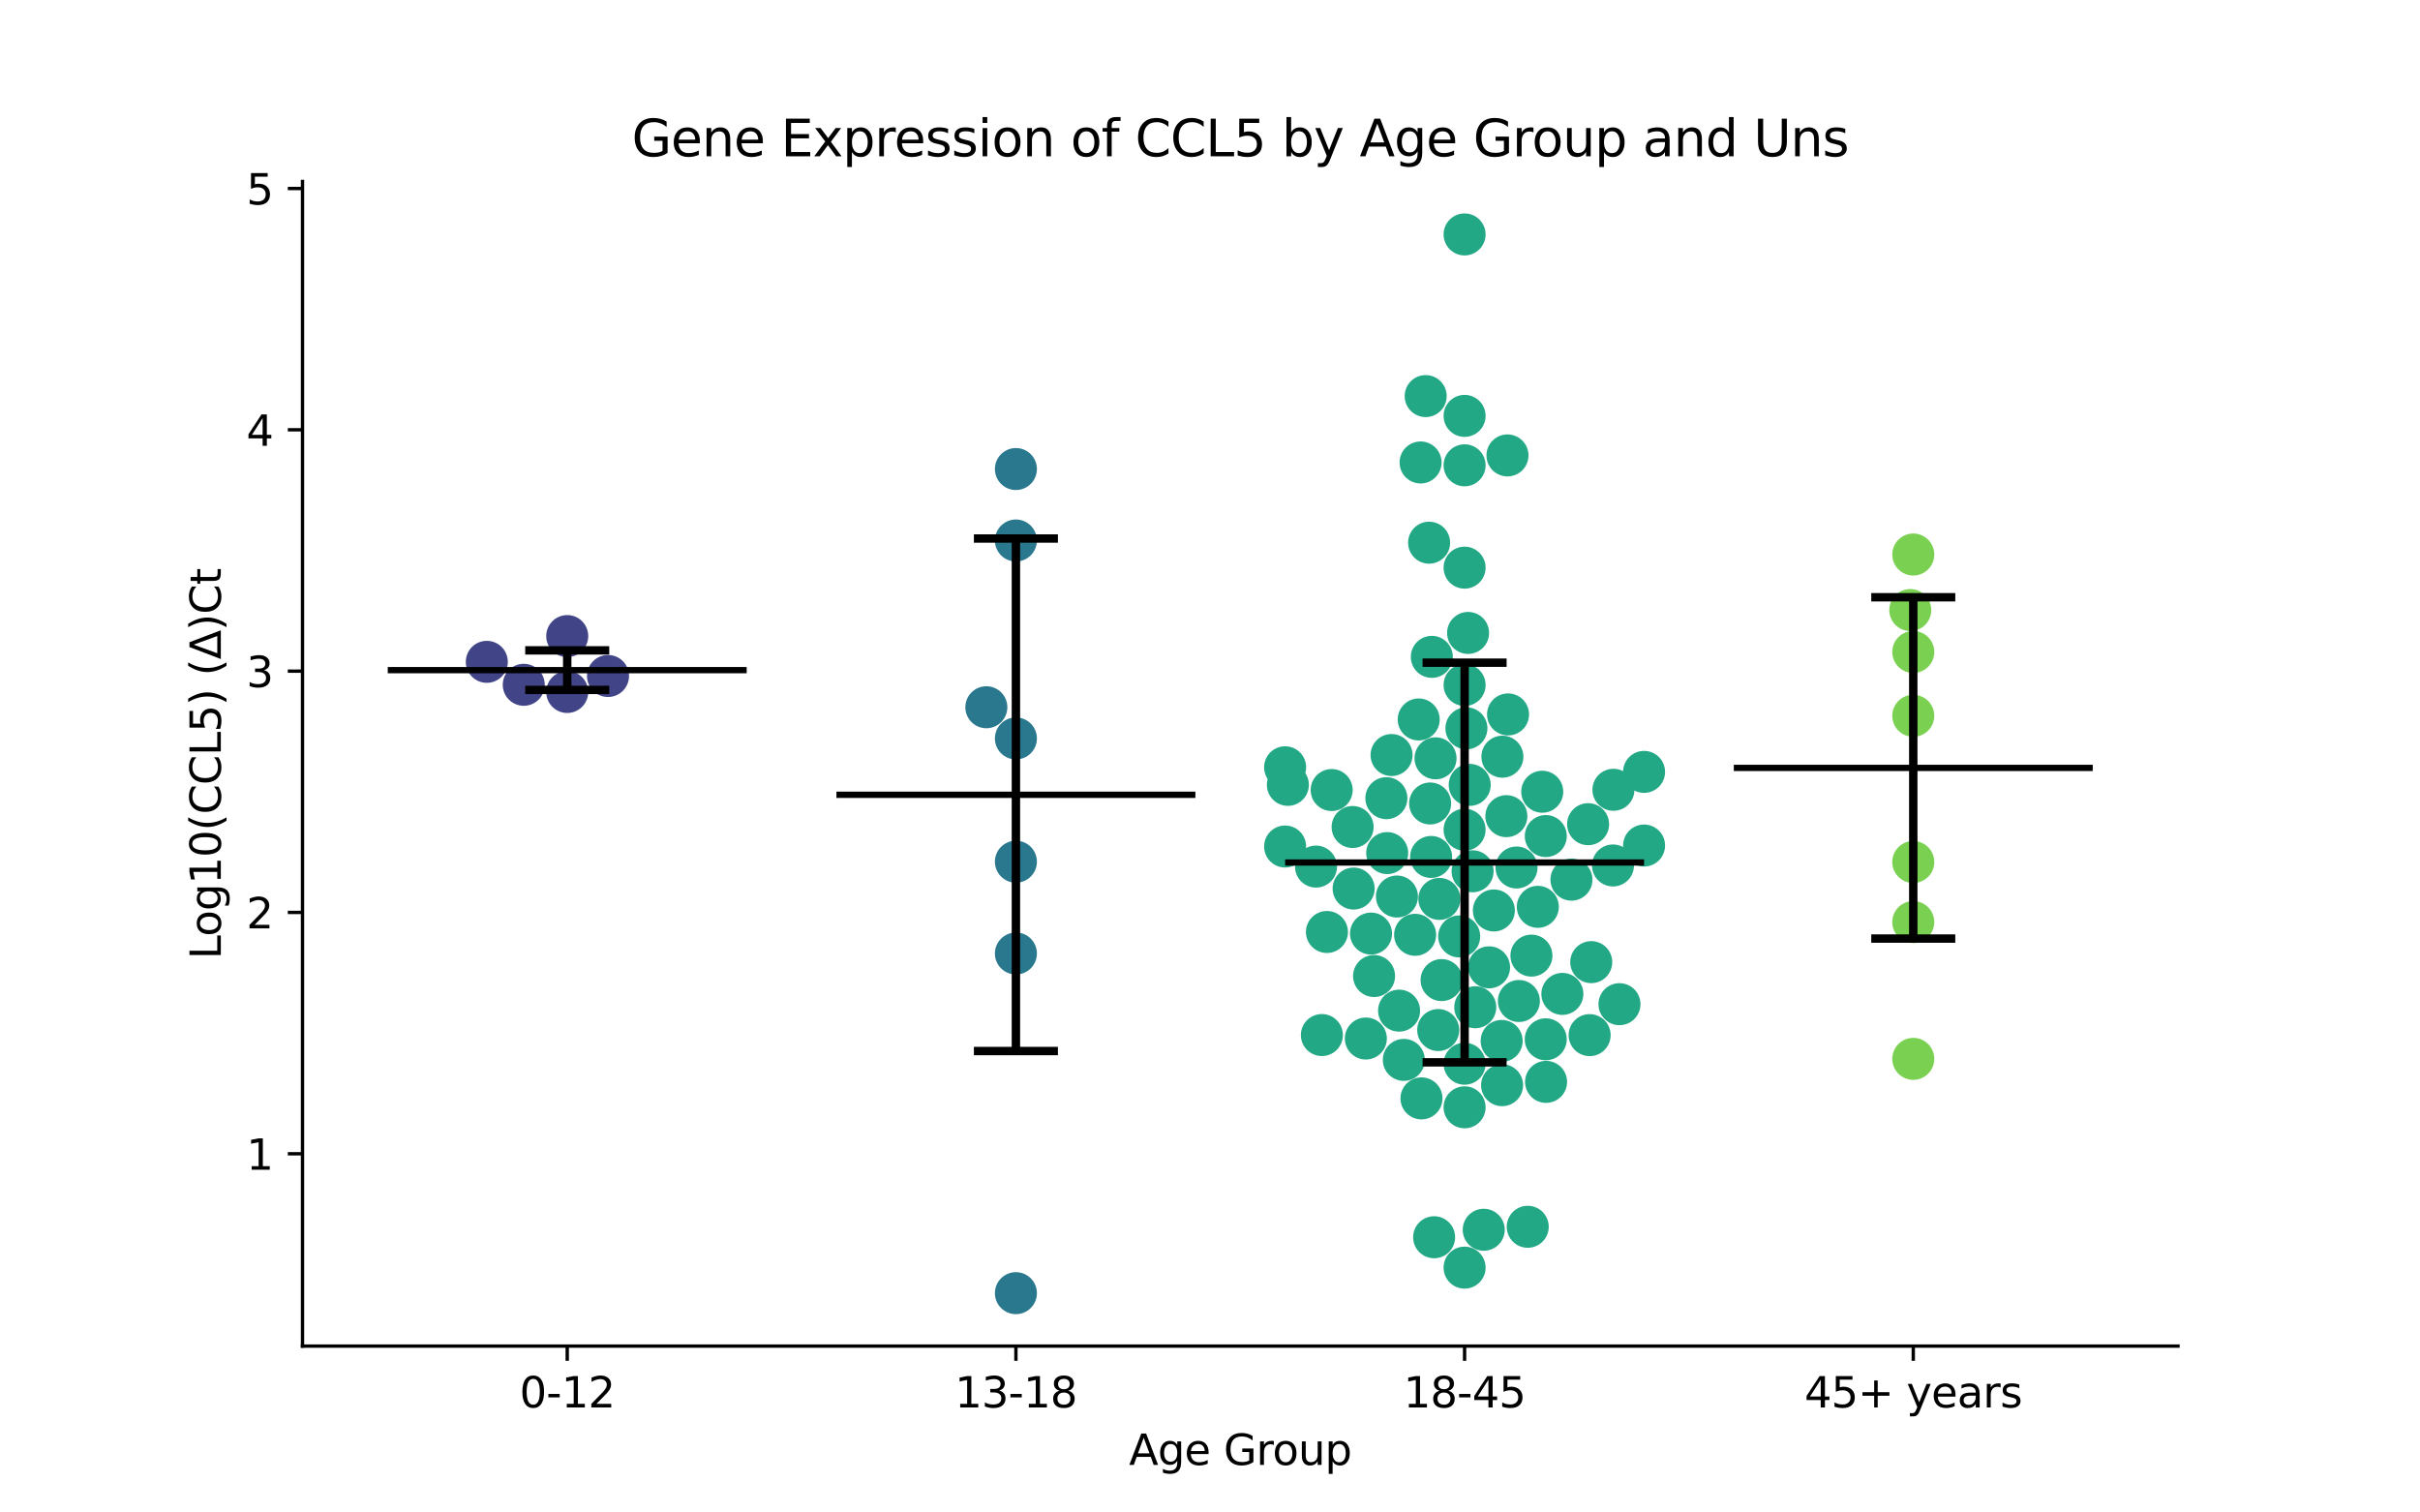 <?xml version="1.0" encoding="utf-8" standalone="no"?>
<!DOCTYPE svg PUBLIC "-//W3C//DTD SVG 1.1//EN"
  "http://www.w3.org/Graphics/SVG/1.1/DTD/svg11.dtd">
<svg xmlns:xlink="http://www.w3.org/1999/xlink" width="576pt" height="360pt" viewBox="0 0 576 360" xmlns="http://www.w3.org/2000/svg" version="1.1">
 <defs>
  <style type="text/css">*{stroke-linejoin: round; stroke-linecap: butt}</style>
 </defs>
 <g id="figure_1">
  <g id="patch_1">
   <path d="M 0 360 
L 576 360 
L 576 0 
L 0 0 
z
" style="fill: #ffffff"/>
  </g>
  <g id="axes_1">
   <g id="patch_2">
    <path d="M 72 320.4 
L 518.4 320.4 
L 518.4 43.2 
L 72 43.2 
z
" style="fill: #ffffff"/>
   </g>
   <g id="PathCollection_1">
    <defs>
     <path id="C0_0_e19a320f38" d="M 0 5 
C 1.326 5 2.598 4.473 3.536 3.536 
C 4.473 2.598 5 1.326 5 -0 
C 5 -1.326 4.473 -2.598 3.536 -3.536 
C 2.598 -4.473 1.326 -5 0 -5 
C -1.326 -5 -2.598 -4.473 -3.536 -3.536 
C -4.473 -2.598 -5 -1.326 -5 0 
C -5 1.326 -4.473 2.598 -3.536 3.536 
C -2.598 4.473 -1.326 5 0 5 
z
"/>
    </defs>
    <g clip-path="url(#pfb473e6705)">
     <use xlink:href="#C0_0_e19a320f38" x="135.009" y="164.704" style="fill: #414487"/>
    </g>
    <g clip-path="url(#pfb473e6705)">
     <use xlink:href="#C0_0_e19a320f38" x="115.869" y="157.53" style="fill: #414487"/>
    </g>
    <g clip-path="url(#pfb473e6705)">
     <use xlink:href="#C0_0_e19a320f38" x="124.663" y="162.994" style="fill: #414487"/>
    </g>
    <g clip-path="url(#pfb473e6705)">
     <use xlink:href="#C0_0_e19a320f38" x="144.719" y="160.899" style="fill: #414487"/>
    </g>
    <g clip-path="url(#pfb473e6705)">
     <use xlink:href="#C0_0_e19a320f38" x="135.009" y="151.399" style="fill: #414487"/>
    </g>
   </g>
   <g id="PathCollection_2">
    <defs>
     <path id="C1_0_5d197dabb3" d="M 0 5 
C 1.326 5 2.598 4.473 3.536 3.536 
C 4.473 2.598 5 1.326 5 -0 
C 5 -1.326 4.473 -2.598 3.536 -3.536 
C 2.598 -4.473 1.326 -5 0 -5 
C -1.326 -5 -2.598 -4.473 -3.536 -3.536 
C -4.473 -2.598 -5 -1.326 -5 0 
C -5 1.326 -4.473 2.598 -3.536 3.536 
C -2.598 4.473 -1.326 5 0 5 
z
"/>
    </defs>
    <g clip-path="url(#pfb473e6705)">
     <use xlink:href="#C1_0_5d197dabb3" x="241.803" y="307.8" style="fill: #2a788e"/>
    </g>
    <g clip-path="url(#pfb473e6705)">
     <use xlink:href="#C1_0_5d197dabb3" x="241.803" y="226.952" style="fill: #2a788e"/>
    </g>
    <g clip-path="url(#pfb473e6705)">
     <use xlink:href="#C1_0_5d197dabb3" x="241.803" y="205.101" style="fill: #2a788e"/>
    </g>
    <g clip-path="url(#pfb473e6705)">
     <use xlink:href="#C1_0_5d197dabb3" x="241.803" y="128.65" style="fill: #2a788e"/>
    </g>
    <g clip-path="url(#pfb473e6705)">
     <use xlink:href="#C1_0_5d197dabb3" x="241.803" y="111.639" style="fill: #2a788e"/>
    </g>
    <g clip-path="url(#pfb473e6705)">
     <use xlink:href="#C1_0_5d197dabb3" x="234.768" y="168.337" style="fill: #2a788e"/>
    </g>
    <g clip-path="url(#pfb473e6705)">
     <use xlink:href="#C1_0_5d197dabb3" x="241.803" y="175.761" style="fill: #2a788e"/>
    </g>
   </g>
   <g id="PathCollection_3">
    <defs>
     <path id="C2_0_ce72d180c5" d="M 0 5 
C 1.326 5 2.598 4.473 3.536 3.536 
C 4.473 2.598 5 1.326 5 -0 
C 5 -1.326 4.473 -2.598 3.536 -3.536 
C 2.598 -4.473 1.326 -5 0 -5 
C -1.326 -5 -2.598 -4.473 -3.536 -3.536 
C -4.473 -2.598 -5 -1.326 -5 0 
C -5 1.326 -4.473 2.598 -3.536 3.536 
C -2.598 4.473 -1.326 5 0 5 
z
"/>
    </defs>
    <g clip-path="url(#pfb473e6705)">
     <use xlink:href="#C2_0_ce72d180c5" x="327.051" y="232.314" style="fill: #22a884"/>
    </g>
    <g clip-path="url(#pfb473e6705)">
     <use xlink:href="#C2_0_ce72d180c5" x="357.42" y="247.763" style="fill: #22a884"/>
    </g>
    <g clip-path="url(#pfb473e6705)">
     <use xlink:href="#C2_0_ce72d180c5" x="358.941" y="170.047" style="fill: #22a884"/>
    </g>
    <g clip-path="url(#pfb473e6705)">
     <use xlink:href="#C2_0_ce72d180c5" x="383.914" y="205.997" style="fill: #22a884"/>
    </g>
    <g clip-path="url(#pfb473e6705)">
     <use xlink:href="#C2_0_ce72d180c5" x="349.429" y="150.649" style="fill: #22a884"/>
    </g>
    <g clip-path="url(#pfb473e6705)">
     <use xlink:href="#C2_0_ce72d180c5" x="355.565" y="216.706" style="fill: #22a884"/>
    </g>
    <g clip-path="url(#pfb473e6705)">
     <use xlink:href="#C2_0_ce72d180c5" x="385.46" y="239.013" style="fill: #22a884"/>
    </g>
    <g clip-path="url(#pfb473e6705)">
     <use xlink:href="#C2_0_ce72d180c5" x="340.396" y="191.243" style="fill: #22a884"/>
    </g>
    <g clip-path="url(#pfb473e6705)">
     <use xlink:href="#C2_0_ce72d180c5" x="358.802" y="108.4" style="fill: #22a884"/>
    </g>
    <g clip-path="url(#pfb473e6705)">
     <use xlink:href="#C2_0_ce72d180c5" x="377.996" y="196.172" style="fill: #22a884"/>
    </g>
    <g clip-path="url(#pfb473e6705)">
     <use xlink:href="#C2_0_ce72d180c5" x="357.522" y="258.295" style="fill: #22a884"/>
    </g>
    <g clip-path="url(#pfb473e6705)">
     <use xlink:href="#C2_0_ce72d180c5" x="306.536" y="186.809" style="fill: #22a884"/>
    </g>
    <g clip-path="url(#pfb473e6705)">
     <use xlink:href="#C2_0_ce72d180c5" x="338.337" y="261.437" style="fill: #22a884"/>
    </g>
    <g clip-path="url(#pfb473e6705)">
     <use xlink:href="#C2_0_ce72d180c5" x="348.597" y="163.042" style="fill: #22a884"/>
    </g>
    <g clip-path="url(#pfb473e6705)">
     <use xlink:href="#C2_0_ce72d180c5" x="348.597" y="135.113" style="fill: #22a884"/>
    </g>
    <g clip-path="url(#pfb473e6705)">
     <use xlink:href="#C2_0_ce72d180c5" x="349.031" y="173.351" style="fill: #22a884"/>
    </g>
    <g clip-path="url(#pfb473e6705)">
     <use xlink:href="#C2_0_ce72d180c5" x="316.956" y="188.043" style="fill: #22a884"/>
    </g>
    <g clip-path="url(#pfb473e6705)">
     <use xlink:href="#C2_0_ce72d180c5" x="339.336" y="94.276" style="fill: #22a884"/>
    </g>
    <g clip-path="url(#pfb473e6705)">
     <use xlink:href="#C2_0_ce72d180c5" x="367.078" y="188.447" style="fill: #22a884"/>
    </g>
    <g clip-path="url(#pfb473e6705)">
     <use xlink:href="#C2_0_ce72d180c5" x="337.675" y="171.249" style="fill: #22a884"/>
    </g>
    <g clip-path="url(#pfb473e6705)">
     <use xlink:href="#C2_0_ce72d180c5" x="340.631" y="203.972" style="fill: #22a884"/>
    </g>
    <g clip-path="url(#pfb473e6705)">
     <use xlink:href="#C2_0_ce72d180c5" x="367.924" y="198.999" style="fill: #22a884"/>
    </g>
    <g clip-path="url(#pfb473e6705)">
     <use xlink:href="#C2_0_ce72d180c5" x="314.629" y="246.362" style="fill: #22a884"/>
    </g>
    <g clip-path="url(#pfb473e6705)">
     <use xlink:href="#C2_0_ce72d180c5" x="378.36" y="246.38" style="fill: #22a884"/>
    </g>
    <g clip-path="url(#pfb473e6705)">
     <use xlink:href="#C2_0_ce72d180c5" x="367.912" y="247.371" style="fill: #22a884"/>
    </g>
    <g clip-path="url(#pfb473e6705)">
     <use xlink:href="#C2_0_ce72d180c5" x="342.589" y="213.957" style="fill: #22a884"/>
    </g>
    <g clip-path="url(#pfb473e6705)">
     <use xlink:href="#C2_0_ce72d180c5" x="342.317" y="245.171" style="fill: #22a884"/>
    </g>
    <g clip-path="url(#pfb473e6705)">
     <use xlink:href="#C2_0_ce72d180c5" x="367.99" y="257.508" style="fill: #22a884"/>
    </g>
    <g clip-path="url(#pfb473e6705)">
     <use xlink:href="#C2_0_ce72d180c5" x="315.832" y="221.831" style="fill: #22a884"/>
    </g>
    <g clip-path="url(#pfb473e6705)">
     <use xlink:href="#C2_0_ce72d180c5" x="348.597" y="110.753" style="fill: #22a884"/>
    </g>
    <g clip-path="url(#pfb473e6705)">
     <use xlink:href="#C2_0_ce72d180c5" x="391.315" y="183.725" style="fill: #22a884"/>
    </g>
    <g clip-path="url(#pfb473e6705)">
     <use xlink:href="#C2_0_ce72d180c5" x="354.424" y="230.245" style="fill: #22a884"/>
    </g>
    <g clip-path="url(#pfb473e6705)">
     <use xlink:href="#C2_0_ce72d180c5" x="341.681" y="180.493" style="fill: #22a884"/>
    </g>
    <g clip-path="url(#pfb473e6705)">
     <use xlink:href="#C2_0_ce72d180c5" x="343.123" y="233.279" style="fill: #22a884"/>
    </g>
    <g clip-path="url(#pfb473e6705)">
     <use xlink:href="#C2_0_ce72d180c5" x="329.98" y="189.978" style="fill: #22a884"/>
    </g>
    <g clip-path="url(#pfb473e6705)">
     <use xlink:href="#C2_0_ce72d180c5" x="357.595" y="180.106" style="fill: #22a884"/>
    </g>
    <g clip-path="url(#pfb473e6705)">
     <use xlink:href="#C2_0_ce72d180c5" x="351.135" y="239.742" style="fill: #22a884"/>
    </g>
    <g clip-path="url(#pfb473e6705)">
     <use xlink:href="#C2_0_ce72d180c5" x="363.627" y="291.997" style="fill: #22a884"/>
    </g>
    <g clip-path="url(#pfb473e6705)">
     <use xlink:href="#C2_0_ce72d180c5" x="374.031" y="209.374" style="fill: #22a884"/>
    </g>
    <g clip-path="url(#pfb473e6705)">
     <use xlink:href="#C2_0_ce72d180c5" x="347.312" y="222.888" style="fill: #22a884"/>
    </g>
    <g clip-path="url(#pfb473e6705)">
     <use xlink:href="#C2_0_ce72d180c5" x="378.742" y="229.008" style="fill: #22a884"/>
    </g>
    <g clip-path="url(#pfb473e6705)">
     <use xlink:href="#C2_0_ce72d180c5" x="360.959" y="206.482" style="fill: #22a884"/>
    </g>
    <g clip-path="url(#pfb473e6705)">
     <use xlink:href="#C2_0_ce72d180c5" x="371.868" y="236.567" style="fill: #22a884"/>
    </g>
    <g clip-path="url(#pfb473e6705)">
     <use xlink:href="#C2_0_ce72d180c5" x="333.005" y="240.551" style="fill: #22a884"/>
    </g>
    <g clip-path="url(#pfb473e6705)">
     <use xlink:href="#C2_0_ce72d180c5" x="353.154" y="292.71" style="fill: #22a884"/>
    </g>
    <g clip-path="url(#pfb473e6705)">
     <use xlink:href="#C2_0_ce72d180c5" x="348.597" y="263.562" style="fill: #22a884"/>
    </g>
    <g clip-path="url(#pfb473e6705)">
     <use xlink:href="#C2_0_ce72d180c5" x="338.121" y="110.076" style="fill: #22a884"/>
    </g>
    <g clip-path="url(#pfb473e6705)">
     <use xlink:href="#C2_0_ce72d180c5" x="341.344" y="294.489" style="fill: #22a884"/>
    </g>
    <g clip-path="url(#pfb473e6705)">
     <use xlink:href="#C2_0_ce72d180c5" x="391.315" y="201.255" style="fill: #22a884"/>
    </g>
    <g clip-path="url(#pfb473e6705)">
     <use xlink:href="#C2_0_ce72d180c5" x="332.494" y="213.388" style="fill: #22a884"/>
    </g>
    <g clip-path="url(#pfb473e6705)">
     <use xlink:href="#C2_0_ce72d180c5" x="321.943" y="196.843" style="fill: #22a884"/>
    </g>
    <g clip-path="url(#pfb473e6705)">
     <use xlink:href="#C2_0_ce72d180c5" x="336.82" y="222.5" style="fill: #22a884"/>
    </g>
    <g clip-path="url(#pfb473e6705)">
     <use xlink:href="#C2_0_ce72d180c5" x="340.152" y="129.17" style="fill: #22a884"/>
    </g>
    <g clip-path="url(#pfb473e6705)">
     <use xlink:href="#C2_0_ce72d180c5" x="305.879" y="182.628" style="fill: #22a884"/>
    </g>
    <g clip-path="url(#pfb473e6705)">
     <use xlink:href="#C2_0_ce72d180c5" x="349.813" y="186.819" style="fill: #22a884"/>
    </g>
    <g clip-path="url(#pfb473e6705)">
     <use xlink:href="#C2_0_ce72d180c5" x="350.501" y="207.383" style="fill: #22a884"/>
    </g>
    <g clip-path="url(#pfb473e6705)">
     <use xlink:href="#C2_0_ce72d180c5" x="313.232" y="206.266" style="fill: #22a884"/>
    </g>
    <g clip-path="url(#pfb473e6705)">
     <use xlink:href="#C2_0_ce72d180c5" x="331.213" y="179.713" style="fill: #22a884"/>
    </g>
    <g clip-path="url(#pfb473e6705)">
     <use xlink:href="#C2_0_ce72d180c5" x="361.519" y="238.26" style="fill: #22a884"/>
    </g>
    <g clip-path="url(#pfb473e6705)">
     <use xlink:href="#C2_0_ce72d180c5" x="326.324" y="222.208" style="fill: #22a884"/>
    </g>
    <g clip-path="url(#pfb473e6705)">
     <use xlink:href="#C2_0_ce72d180c5" x="366.026" y="215.845" style="fill: #22a884"/>
    </g>
    <g clip-path="url(#pfb473e6705)">
     <use xlink:href="#C2_0_ce72d180c5" x="325.093" y="247.186" style="fill: #22a884"/>
    </g>
    <g clip-path="url(#pfb473e6705)">
     <use xlink:href="#C2_0_ce72d180c5" x="384.025" y="187.984" style="fill: #22a884"/>
    </g>
    <g clip-path="url(#pfb473e6705)">
     <use xlink:href="#C2_0_ce72d180c5" x="358.536" y="194.262" style="fill: #22a884"/>
    </g>
    <g clip-path="url(#pfb473e6705)">
     <use xlink:href="#C2_0_ce72d180c5" x="330.176" y="203.05" style="fill: #22a884"/>
    </g>
    <g clip-path="url(#pfb473e6705)">
     <use xlink:href="#C2_0_ce72d180c5" x="348.597" y="98.988" style="fill: #22a884"/>
    </g>
    <g clip-path="url(#pfb473e6705)">
     <use xlink:href="#C2_0_ce72d180c5" x="348.597" y="55.8" style="fill: #22a884"/>
    </g>
    <g clip-path="url(#pfb473e6705)">
     <use xlink:href="#C2_0_ce72d180c5" x="348.597" y="253.185" style="fill: #22a884"/>
    </g>
    <g clip-path="url(#pfb473e6705)">
     <use xlink:href="#C2_0_ce72d180c5" x="340.799" y="156.346" style="fill: #22a884"/>
    </g>
    <g clip-path="url(#pfb473e6705)">
     <use xlink:href="#C2_0_ce72d180c5" x="334.132" y="252.274" style="fill: #22a884"/>
    </g>
    <g clip-path="url(#pfb473e6705)">
     <use xlink:href="#C2_0_ce72d180c5" x="364.506" y="227.455" style="fill: #22a884"/>
    </g>
    <g clip-path="url(#pfb473e6705)">
     <use xlink:href="#C2_0_ce72d180c5" x="305.879" y="201.487" style="fill: #22a884"/>
    </g>
    <g clip-path="url(#pfb473e6705)">
     <use xlink:href="#C2_0_ce72d180c5" x="322.185" y="211.49" style="fill: #22a884"/>
    </g>
    <g clip-path="url(#pfb473e6705)">
     <use xlink:href="#C2_0_ce72d180c5" x="348.597" y="301.72" style="fill: #22a884"/>
    </g>
    <g clip-path="url(#pfb473e6705)">
     <use xlink:href="#C2_0_ce72d180c5" x="348.597" y="197.487" style="fill: #22a884"/>
    </g>
   </g>
   <g id="PathCollection_4">
    <defs>
     <path id="C3_0_6966b06689" d="M 0 5 
C 1.326 5 2.598 4.473 3.536 3.536 
C 4.473 2.598 5 1.326 5 -0 
C 5 -1.326 4.473 -2.598 3.536 -3.536 
C 2.598 -4.473 1.326 -5 0 -5 
C -1.326 -5 -2.598 -4.473 -3.536 -3.536 
C -4.473 -2.598 -5 -1.326 -5 0 
C -5 1.326 -4.473 2.598 -3.536 3.536 
C -2.598 4.473 -1.326 5 0 5 
z
"/>
    </defs>
    <g clip-path="url(#pfb473e6705)">
     <use xlink:href="#C3_0_6966b06689" x="455.391" y="252.029" style="fill: #7ad151"/>
    </g>
    <g clip-path="url(#pfb473e6705)">
     <use xlink:href="#C3_0_6966b06689" x="455.391" y="205.177" style="fill: #7ad151"/>
    </g>
    <g clip-path="url(#pfb473e6705)">
     <use xlink:href="#C3_0_6966b06689" x="455.391" y="170.371" style="fill: #7ad151"/>
    </g>
    <g clip-path="url(#pfb473e6705)">
     <use xlink:href="#C3_0_6966b06689" x="455.391" y="131.986" style="fill: #7ad151"/>
    </g>
    <g clip-path="url(#pfb473e6705)">
     <use xlink:href="#C3_0_6966b06689" x="455.391" y="155.182" style="fill: #7ad151"/>
    </g>
    <g clip-path="url(#pfb473e6705)">
     <use xlink:href="#C3_0_6966b06689" x="455.391" y="219.47" style="fill: #7ad151"/>
    </g>
    <g clip-path="url(#pfb473e6705)">
     <use xlink:href="#C3_0_6966b06689" x="454.677" y="145.205" style="fill: #7ad151"/>
    </g>
   </g>
   <g id="matplotlib.axis_1">
    <g id="xtick_1">
     <g id="line2d_1">
      <defs>
       <path id="m2801b62ed0" d="M 0 0 
L 0 3.5 
" style="stroke: #000000; stroke-width: 0.8"/>
      </defs>
      <g>
       <use xlink:href="#m2801b62ed0" x="135.009" y="320.4" style="stroke: #000000; stroke-width: 0.8"/>
      </g>
     </g>
     <g id="text_1">
      <!-- 0-12 -->
      <g transform="translate(123.661 334.998) scale(0.1 -0.1)">
       <defs>
        <path id="DejaVuSans-30" d="M 2034 4250 
Q 1547 4250 1301 3770 
Q 1056 3291 1056 2328 
Q 1056 1369 1301 889 
Q 1547 409 2034 409 
Q 2525 409 2770 889 
Q 3016 1369 3016 2328 
Q 3016 3291 2770 3770 
Q 2525 4250 2034 4250 
z
M 2034 4750 
Q 2819 4750 3233 4129 
Q 3647 3509 3647 2328 
Q 3647 1150 3233 529 
Q 2819 -91 2034 -91 
Q 1250 -91 836 529 
Q 422 1150 422 2328 
Q 422 3509 836 4129 
Q 1250 4750 2034 4750 
z
" transform="scale(0.016)"/>
        <path id="DejaVuSans-2d" d="M 313 2009 
L 1997 2009 
L 1997 1497 
L 313 1497 
L 313 2009 
z
" transform="scale(0.016)"/>
        <path id="DejaVuSans-31" d="M 794 531 
L 1825 531 
L 1825 4091 
L 703 3866 
L 703 4441 
L 1819 4666 
L 2450 4666 
L 2450 531 
L 3481 531 
L 3481 0 
L 794 0 
L 794 531 
z
" transform="scale(0.016)"/>
        <path id="DejaVuSans-32" d="M 1228 531 
L 3431 531 
L 3431 0 
L 469 0 
L 469 531 
Q 828 903 1448 1529 
Q 2069 2156 2228 2338 
Q 2531 2678 2651 2914 
Q 2772 3150 2772 3378 
Q 2772 3750 2511 3984 
Q 2250 4219 1831 4219 
Q 1534 4219 1204 4116 
Q 875 4013 500 3803 
L 500 4441 
Q 881 4594 1212 4672 
Q 1544 4750 1819 4750 
Q 2544 4750 2975 4387 
Q 3406 4025 3406 3419 
Q 3406 3131 3298 2873 
Q 3191 2616 2906 2266 
Q 2828 2175 2409 1742 
Q 1991 1309 1228 531 
z
" transform="scale(0.016)"/>
       </defs>
       <use xlink:href="#DejaVuSans-30"/>
       <use xlink:href="#DejaVuSans-2d" x="63.623"/>
       <use xlink:href="#DejaVuSans-31" x="99.707"/>
       <use xlink:href="#DejaVuSans-32" x="163.33"/>
      </g>
     </g>
    </g>
    <g id="xtick_2">
     <g id="line2d_2">
      <g>
       <use xlink:href="#m2801b62ed0" x="241.803" y="320.4" style="stroke: #000000; stroke-width: 0.8"/>
      </g>
     </g>
     <g id="text_2">
      <!-- 13-18 -->
      <g transform="translate(227.274 334.998) scale(0.1 -0.1)">
       <defs>
        <path id="DejaVuSans-33" d="M 2597 2516 
Q 3050 2419 3304 2112 
Q 3559 1806 3559 1356 
Q 3559 666 3084 287 
Q 2609 -91 1734 -91 
Q 1441 -91 1130 -33 
Q 819 25 488 141 
L 488 750 
Q 750 597 1062 519 
Q 1375 441 1716 441 
Q 2309 441 2620 675 
Q 2931 909 2931 1356 
Q 2931 1769 2642 2001 
Q 2353 2234 1838 2234 
L 1294 2234 
L 1294 2753 
L 1863 2753 
Q 2328 2753 2575 2939 
Q 2822 3125 2822 3475 
Q 2822 3834 2567 4026 
Q 2313 4219 1838 4219 
Q 1578 4219 1281 4162 
Q 984 4106 628 3988 
L 628 4550 
Q 988 4650 1302 4700 
Q 1616 4750 1894 4750 
Q 2613 4750 3031 4423 
Q 3450 4097 3450 3541 
Q 3450 3153 3228 2886 
Q 3006 2619 2597 2516 
z
" transform="scale(0.016)"/>
        <path id="DejaVuSans-38" d="M 2034 2216 
Q 1584 2216 1326 1975 
Q 1069 1734 1069 1313 
Q 1069 891 1326 650 
Q 1584 409 2034 409 
Q 2484 409 2743 651 
Q 3003 894 3003 1313 
Q 3003 1734 2745 1975 
Q 2488 2216 2034 2216 
z
M 1403 2484 
Q 997 2584 770 2862 
Q 544 3141 544 3541 
Q 544 4100 942 4425 
Q 1341 4750 2034 4750 
Q 2731 4750 3128 4425 
Q 3525 4100 3525 3541 
Q 3525 3141 3298 2862 
Q 3072 2584 2669 2484 
Q 3125 2378 3379 2068 
Q 3634 1759 3634 1313 
Q 3634 634 3220 271 
Q 2806 -91 2034 -91 
Q 1263 -91 848 271 
Q 434 634 434 1313 
Q 434 1759 690 2068 
Q 947 2378 1403 2484 
z
M 1172 3481 
Q 1172 3119 1398 2916 
Q 1625 2713 2034 2713 
Q 2441 2713 2670 2916 
Q 2900 3119 2900 3481 
Q 2900 3844 2670 4047 
Q 2441 4250 2034 4250 
Q 1625 4250 1398 4047 
Q 1172 3844 1172 3481 
z
" transform="scale(0.016)"/>
       </defs>
       <use xlink:href="#DejaVuSans-31"/>
       <use xlink:href="#DejaVuSans-33" x="63.623"/>
       <use xlink:href="#DejaVuSans-2d" x="127.246"/>
       <use xlink:href="#DejaVuSans-31" x="163.33"/>
       <use xlink:href="#DejaVuSans-38" x="226.953"/>
      </g>
     </g>
    </g>
    <g id="xtick_3">
     <g id="line2d_3">
      <g>
       <use xlink:href="#m2801b62ed0" x="348.597" y="320.4" style="stroke: #000000; stroke-width: 0.8"/>
      </g>
     </g>
     <g id="text_3">
      <!-- 18-45 -->
      <g transform="translate(334.068 334.998) scale(0.1 -0.1)">
       <defs>
        <path id="DejaVuSans-34" d="M 2419 4116 
L 825 1625 
L 2419 1625 
L 2419 4116 
z
M 2253 4666 
L 3047 4666 
L 3047 1625 
L 3713 1625 
L 3713 1100 
L 3047 1100 
L 3047 0 
L 2419 0 
L 2419 1100 
L 313 1100 
L 313 1709 
L 2253 4666 
z
" transform="scale(0.016)"/>
        <path id="DejaVuSans-35" d="M 691 4666 
L 3169 4666 
L 3169 4134 
L 1269 4134 
L 1269 2991 
Q 1406 3038 1543 3061 
Q 1681 3084 1819 3084 
Q 2600 3084 3056 2656 
Q 3513 2228 3513 1497 
Q 3513 744 3044 326 
Q 2575 -91 1722 -91 
Q 1428 -91 1123 -41 
Q 819 9 494 109 
L 494 744 
Q 775 591 1075 516 
Q 1375 441 1709 441 
Q 2250 441 2565 725 
Q 2881 1009 2881 1497 
Q 2881 1984 2565 2268 
Q 2250 2553 1709 2553 
Q 1456 2553 1204 2497 
Q 953 2441 691 2322 
L 691 4666 
z
" transform="scale(0.016)"/>
       </defs>
       <use xlink:href="#DejaVuSans-31"/>
       <use xlink:href="#DejaVuSans-38" x="63.623"/>
       <use xlink:href="#DejaVuSans-2d" x="127.246"/>
       <use xlink:href="#DejaVuSans-34" x="163.33"/>
       <use xlink:href="#DejaVuSans-35" x="226.953"/>
      </g>
     </g>
    </g>
    <g id="xtick_4">
     <g id="line2d_4">
      <g>
       <use xlink:href="#m2801b62ed0" x="455.391" y="320.4" style="stroke: #000000; stroke-width: 0.8"/>
      </g>
     </g>
     <g id="text_4">
      <!-- 45+ years -->
      <g transform="translate(429.49 334.998) scale(0.1 -0.1)">
       <defs>
        <path id="DejaVuSans-2b" d="M 2944 4013 
L 2944 2272 
L 4684 2272 
L 4684 1741 
L 2944 1741 
L 2944 0 
L 2419 0 
L 2419 1741 
L 678 1741 
L 678 2272 
L 2419 2272 
L 2419 4013 
L 2944 4013 
z
" transform="scale(0.016)"/>
        <path id="DejaVuSans-20" transform="scale(0.016)"/>
        <path id="DejaVuSans-79" d="M 2059 -325 
Q 1816 -950 1584 -1140 
Q 1353 -1331 966 -1331 
L 506 -1331 
L 506 -850 
L 844 -850 
Q 1081 -850 1212 -737 
Q 1344 -625 1503 -206 
L 1606 56 
L 191 3500 
L 800 3500 
L 1894 763 
L 2988 3500 
L 3597 3500 
L 2059 -325 
z
" transform="scale(0.016)"/>
        <path id="DejaVuSans-65" d="M 3597 1894 
L 3597 1613 
L 953 1613 
Q 991 1019 1311 708 
Q 1631 397 2203 397 
Q 2534 397 2845 478 
Q 3156 559 3463 722 
L 3463 178 
Q 3153 47 2828 -22 
Q 2503 -91 2169 -91 
Q 1331 -91 842 396 
Q 353 884 353 1716 
Q 353 2575 817 3079 
Q 1281 3584 2069 3584 
Q 2775 3584 3186 3129 
Q 3597 2675 3597 1894 
z
M 3022 2063 
Q 3016 2534 2758 2815 
Q 2500 3097 2075 3097 
Q 1594 3097 1305 2825 
Q 1016 2553 972 2059 
L 3022 2063 
z
" transform="scale(0.016)"/>
        <path id="DejaVuSans-61" d="M 2194 1759 
Q 1497 1759 1228 1600 
Q 959 1441 959 1056 
Q 959 750 1161 570 
Q 1363 391 1709 391 
Q 2188 391 2477 730 
Q 2766 1069 2766 1631 
L 2766 1759 
L 2194 1759 
z
M 3341 1997 
L 3341 0 
L 2766 0 
L 2766 531 
Q 2569 213 2275 61 
Q 1981 -91 1556 -91 
Q 1019 -91 701 211 
Q 384 513 384 1019 
Q 384 1609 779 1909 
Q 1175 2209 1959 2209 
L 2766 2209 
L 2766 2266 
Q 2766 2663 2505 2880 
Q 2244 3097 1772 3097 
Q 1472 3097 1187 3025 
Q 903 2953 641 2809 
L 641 3341 
Q 956 3463 1253 3523 
Q 1550 3584 1831 3584 
Q 2591 3584 2966 3190 
Q 3341 2797 3341 1997 
z
" transform="scale(0.016)"/>
        <path id="DejaVuSans-72" d="M 2631 2963 
Q 2534 3019 2420 3045 
Q 2306 3072 2169 3072 
Q 1681 3072 1420 2755 
Q 1159 2438 1159 1844 
L 1159 0 
L 581 0 
L 581 3500 
L 1159 3500 
L 1159 2956 
Q 1341 3275 1631 3429 
Q 1922 3584 2338 3584 
Q 2397 3584 2469 3576 
Q 2541 3569 2628 3553 
L 2631 2963 
z
" transform="scale(0.016)"/>
        <path id="DejaVuSans-73" d="M 2834 3397 
L 2834 2853 
Q 2591 2978 2328 3040 
Q 2066 3103 1784 3103 
Q 1356 3103 1142 2972 
Q 928 2841 928 2578 
Q 928 2378 1081 2264 
Q 1234 2150 1697 2047 
L 1894 2003 
Q 2506 1872 2764 1633 
Q 3022 1394 3022 966 
Q 3022 478 2636 193 
Q 2250 -91 1575 -91 
Q 1294 -91 989 -36 
Q 684 19 347 128 
L 347 722 
Q 666 556 975 473 
Q 1284 391 1588 391 
Q 1994 391 2212 530 
Q 2431 669 2431 922 
Q 2431 1156 2273 1281 
Q 2116 1406 1581 1522 
L 1381 1569 
Q 847 1681 609 1914 
Q 372 2147 372 2553 
Q 372 3047 722 3315 
Q 1072 3584 1716 3584 
Q 2034 3584 2315 3537 
Q 2597 3491 2834 3397 
z
" transform="scale(0.016)"/>
       </defs>
       <use xlink:href="#DejaVuSans-34"/>
       <use xlink:href="#DejaVuSans-35" x="63.623"/>
       <use xlink:href="#DejaVuSans-2b" x="127.246"/>
       <use xlink:href="#DejaVuSans-20" x="211.035"/>
       <use xlink:href="#DejaVuSans-79" x="242.822"/>
       <use xlink:href="#DejaVuSans-65" x="302.002"/>
       <use xlink:href="#DejaVuSans-61" x="363.525"/>
       <use xlink:href="#DejaVuSans-72" x="424.805"/>
       <use xlink:href="#DejaVuSans-73" x="465.918"/>
      </g>
     </g>
    </g>
    <g id="text_5">
     <!-- Age Group -->
     <g transform="translate(268.72 348.677) scale(0.1 -0.1)">
      <defs>
       <path id="DejaVuSans-41" d="M 2188 4044 
L 1331 1722 
L 3047 1722 
L 2188 4044 
z
M 1831 4666 
L 2547 4666 
L 4325 0 
L 3669 0 
L 3244 1197 
L 1141 1197 
L 716 0 
L 50 0 
L 1831 4666 
z
" transform="scale(0.016)"/>
       <path id="DejaVuSans-67" d="M 2906 1791 
Q 2906 2416 2648 2759 
Q 2391 3103 1925 3103 
Q 1463 3103 1205 2759 
Q 947 2416 947 1791 
Q 947 1169 1205 825 
Q 1463 481 1925 481 
Q 2391 481 2648 825 
Q 2906 1169 2906 1791 
z
M 3481 434 
Q 3481 -459 3084 -895 
Q 2688 -1331 1869 -1331 
Q 1566 -1331 1297 -1286 
Q 1028 -1241 775 -1147 
L 775 -588 
Q 1028 -725 1275 -790 
Q 1522 -856 1778 -856 
Q 2344 -856 2625 -561 
Q 2906 -266 2906 331 
L 2906 616 
Q 2728 306 2450 153 
Q 2172 0 1784 0 
Q 1141 0 747 490 
Q 353 981 353 1791 
Q 353 2603 747 3093 
Q 1141 3584 1784 3584 
Q 2172 3584 2450 3431 
Q 2728 3278 2906 2969 
L 2906 3500 
L 3481 3500 
L 3481 434 
z
" transform="scale(0.016)"/>
       <path id="DejaVuSans-47" d="M 3809 666 
L 3809 1919 
L 2778 1919 
L 2778 2438 
L 4434 2438 
L 4434 434 
Q 4069 175 3628 42 
Q 3188 -91 2688 -91 
Q 1594 -91 976 548 
Q 359 1188 359 2328 
Q 359 3472 976 4111 
Q 1594 4750 2688 4750 
Q 3144 4750 3555 4637 
Q 3966 4525 4313 4306 
L 4313 3634 
Q 3963 3931 3569 4081 
Q 3175 4231 2741 4231 
Q 1884 4231 1454 3753 
Q 1025 3275 1025 2328 
Q 1025 1384 1454 906 
Q 1884 428 2741 428 
Q 3075 428 3337 486 
Q 3600 544 3809 666 
z
" transform="scale(0.016)"/>
       <path id="DejaVuSans-6f" d="M 1959 3097 
Q 1497 3097 1228 2736 
Q 959 2375 959 1747 
Q 959 1119 1226 758 
Q 1494 397 1959 397 
Q 2419 397 2687 759 
Q 2956 1122 2956 1747 
Q 2956 2369 2687 2733 
Q 2419 3097 1959 3097 
z
M 1959 3584 
Q 2709 3584 3137 3096 
Q 3566 2609 3566 1747 
Q 3566 888 3137 398 
Q 2709 -91 1959 -91 
Q 1206 -91 779 398 
Q 353 888 353 1747 
Q 353 2609 779 3096 
Q 1206 3584 1959 3584 
z
" transform="scale(0.016)"/>
       <path id="DejaVuSans-75" d="M 544 1381 
L 544 3500 
L 1119 3500 
L 1119 1403 
Q 1119 906 1312 657 
Q 1506 409 1894 409 
Q 2359 409 2629 706 
Q 2900 1003 2900 1516 
L 2900 3500 
L 3475 3500 
L 3475 0 
L 2900 0 
L 2900 538 
Q 2691 219 2414 64 
Q 2138 -91 1772 -91 
Q 1169 -91 856 284 
Q 544 659 544 1381 
z
M 1991 3584 
L 1991 3584 
z
" transform="scale(0.016)"/>
       <path id="DejaVuSans-70" d="M 1159 525 
L 1159 -1331 
L 581 -1331 
L 581 3500 
L 1159 3500 
L 1159 2969 
Q 1341 3281 1617 3432 
Q 1894 3584 2278 3584 
Q 2916 3584 3314 3078 
Q 3713 2572 3713 1747 
Q 3713 922 3314 415 
Q 2916 -91 2278 -91 
Q 1894 -91 1617 61 
Q 1341 213 1159 525 
z
M 3116 1747 
Q 3116 2381 2855 2742 
Q 2594 3103 2138 3103 
Q 1681 3103 1420 2742 
Q 1159 2381 1159 1747 
Q 1159 1113 1420 752 
Q 1681 391 2138 391 
Q 2594 391 2855 752 
Q 3116 1113 3116 1747 
z
" transform="scale(0.016)"/>
      </defs>
      <use xlink:href="#DejaVuSans-41"/>
      <use xlink:href="#DejaVuSans-67" x="68.408"/>
      <use xlink:href="#DejaVuSans-65" x="131.885"/>
      <use xlink:href="#DejaVuSans-20" x="193.408"/>
      <use xlink:href="#DejaVuSans-47" x="225.195"/>
      <use xlink:href="#DejaVuSans-72" x="302.686"/>
      <use xlink:href="#DejaVuSans-6f" x="341.549"/>
      <use xlink:href="#DejaVuSans-75" x="402.73"/>
      <use xlink:href="#DejaVuSans-70" x="466.109"/>
     </g>
    </g>
   </g>
   <g id="matplotlib.axis_2">
    <g id="ytick_1">
     <g id="line2d_5">
      <defs>
       <path id="m623db334d0" d="M 0 0 
L -3.5 0 
" style="stroke: #000000; stroke-width: 0.8"/>
      </defs>
      <g>
       <use xlink:href="#m623db334d0" x="72" y="274.614" style="stroke: #000000; stroke-width: 0.8"/>
      </g>
     </g>
     <g id="text_6">
      <!-- 1 -->
      <g transform="translate(58.638 278.413) scale(0.1 -0.1)">
       <use xlink:href="#DejaVuSans-31"/>
      </g>
     </g>
    </g>
    <g id="ytick_2">
     <g id="line2d_6">
      <g>
       <use xlink:href="#m623db334d0" x="72" y="217.177" style="stroke: #000000; stroke-width: 0.8"/>
      </g>
     </g>
     <g id="text_7">
      <!-- 2 -->
      <g transform="translate(58.638 220.976) scale(0.1 -0.1)">
       <use xlink:href="#DejaVuSans-32"/>
      </g>
     </g>
    </g>
    <g id="ytick_3">
     <g id="line2d_7">
      <g>
       <use xlink:href="#m623db334d0" x="72" y="159.739" style="stroke: #000000; stroke-width: 0.8"/>
      </g>
     </g>
     <g id="text_8">
      <!-- 3 -->
      <g transform="translate(58.638 163.538) scale(0.1 -0.1)">
       <use xlink:href="#DejaVuSans-33"/>
      </g>
     </g>
    </g>
    <g id="ytick_4">
     <g id="line2d_8">
      <g>
       <use xlink:href="#m623db334d0" x="72" y="102.302" style="stroke: #000000; stroke-width: 0.8"/>
      </g>
     </g>
     <g id="text_9">
      <!-- 4 -->
      <g transform="translate(58.638 106.101) scale(0.1 -0.1)">
       <use xlink:href="#DejaVuSans-34"/>
      </g>
     </g>
    </g>
    <g id="ytick_5">
     <g id="line2d_9">
      <g>
       <use xlink:href="#m623db334d0" x="72" y="44.864" style="stroke: #000000; stroke-width: 0.8"/>
      </g>
     </g>
     <g id="text_10">
      <!-- 5 -->
      <g transform="translate(58.638 48.664) scale(0.1 -0.1)">
       <use xlink:href="#DejaVuSans-35"/>
      </g>
     </g>
    </g>
    <g id="text_11">
     <!-- Log10(CCL5) (Δ)Ct -->
     <g transform="translate(52.558 228.309) rotate(-90) scale(0.1 -0.1)">
      <defs>
       <path id="DejaVuSans-4c" d="M 628 4666 
L 1259 4666 
L 1259 531 
L 3531 531 
L 3531 0 
L 628 0 
L 628 4666 
z
" transform="scale(0.016)"/>
       <path id="DejaVuSans-28" d="M 1984 4856 
Q 1566 4138 1362 3434 
Q 1159 2731 1159 2009 
Q 1159 1288 1364 580 
Q 1569 -128 1984 -844 
L 1484 -844 
Q 1016 -109 783 600 
Q 550 1309 550 2009 
Q 550 2706 781 3412 
Q 1013 4119 1484 4856 
L 1984 4856 
z
" transform="scale(0.016)"/>
       <path id="DejaVuSans-43" d="M 4122 4306 
L 4122 3641 
Q 3803 3938 3442 4084 
Q 3081 4231 2675 4231 
Q 1875 4231 1450 3742 
Q 1025 3253 1025 2328 
Q 1025 1406 1450 917 
Q 1875 428 2675 428 
Q 3081 428 3442 575 
Q 3803 722 4122 1019 
L 4122 359 
Q 3791 134 3420 21 
Q 3050 -91 2638 -91 
Q 1578 -91 968 557 
Q 359 1206 359 2328 
Q 359 3453 968 4101 
Q 1578 4750 2638 4750 
Q 3056 4750 3426 4639 
Q 3797 4528 4122 4306 
z
" transform="scale(0.016)"/>
       <path id="DejaVuSans-29" d="M 513 4856 
L 1013 4856 
Q 1481 4119 1714 3412 
Q 1947 2706 1947 2009 
Q 1947 1309 1714 600 
Q 1481 -109 1013 -844 
L 513 -844 
Q 928 -128 1133 580 
Q 1338 1288 1338 2009 
Q 1338 2731 1133 3434 
Q 928 4138 513 4856 
z
" transform="scale(0.016)"/>
       <path id="DejaVuSans-394" d="M 2188 4044 
L 906 525 
L 3472 525 
L 2188 4044 
z
M 50 0 
L 1831 4666 
L 2547 4666 
L 4325 0 
L 50 0 
z
" transform="scale(0.016)"/>
       <path id="DejaVuSans-74" d="M 1172 4494 
L 1172 3500 
L 2356 3500 
L 2356 3053 
L 1172 3053 
L 1172 1153 
Q 1172 725 1289 603 
Q 1406 481 1766 481 
L 2356 481 
L 2356 0 
L 1766 0 
Q 1100 0 847 248 
Q 594 497 594 1153 
L 594 3053 
L 172 3053 
L 172 3500 
L 594 3500 
L 594 4494 
L 1172 4494 
z
" transform="scale(0.016)"/>
      </defs>
      <use xlink:href="#DejaVuSans-4c"/>
      <use xlink:href="#DejaVuSans-6f" x="53.963"/>
      <use xlink:href="#DejaVuSans-67" x="115.145"/>
      <use xlink:href="#DejaVuSans-31" x="178.621"/>
      <use xlink:href="#DejaVuSans-30" x="242.244"/>
      <use xlink:href="#DejaVuSans-28" x="305.867"/>
      <use xlink:href="#DejaVuSans-43" x="344.881"/>
      <use xlink:href="#DejaVuSans-43" x="414.705"/>
      <use xlink:href="#DejaVuSans-4c" x="484.529"/>
      <use xlink:href="#DejaVuSans-35" x="540.242"/>
      <use xlink:href="#DejaVuSans-29" x="603.865"/>
      <use xlink:href="#DejaVuSans-20" x="642.879"/>
      <use xlink:href="#DejaVuSans-28" x="674.666"/>
      <use xlink:href="#DejaVuSans-394" x="713.68"/>
      <use xlink:href="#DejaVuSans-29" x="782.088"/>
      <use xlink:href="#DejaVuSans-43" x="821.102"/>
      <use xlink:href="#DejaVuSans-74" x="890.926"/>
     </g>
    </g>
   </g>
   <g id="LineCollection_1">
    <path d="M 135.009 164.212 
L 135.009 154.799 
" clip-path="url(#pfb473e6705)" style="fill: none; stroke: #000000; stroke-width: 2"/>
   </g>
   <g id="line2d_10">
    <defs>
     <path id="mceee50a69b" d="M 10 0 
L -10 -0 
" style="stroke: #000000; stroke-width: 2"/>
    </defs>
    <g clip-path="url(#pfb473e6705)">
     <use xlink:href="#mceee50a69b" x="135.009" y="164.212" style="stroke: #000000; stroke-width: 2"/>
    </g>
   </g>
   <g id="line2d_11">
    <g clip-path="url(#pfb473e6705)">
     <use xlink:href="#mceee50a69b" x="135.009" y="154.799" style="stroke: #000000; stroke-width: 2"/>
    </g>
   </g>
   <g id="LineCollection_2">
    <path d="M 92.291 159.506 
L 177.726 159.506 
" clip-path="url(#pfb473e6705)" style="fill: none; stroke: #000000; stroke-width: 1.5"/>
   </g>
   <g id="LineCollection_3">
    <path d="M 241.803 250.171 
L 241.803 128.183 
" clip-path="url(#pfb473e6705)" style="fill: none; stroke: #000000; stroke-width: 2"/>
   </g>
   <g id="line2d_12">
    <g clip-path="url(#pfb473e6705)">
     <use xlink:href="#mceee50a69b" x="241.803" y="250.171" style="stroke: #000000; stroke-width: 2"/>
    </g>
   </g>
   <g id="line2d_13">
    <g clip-path="url(#pfb473e6705)">
     <use xlink:href="#mceee50a69b" x="241.803" y="128.183" style="stroke: #000000; stroke-width: 2"/>
    </g>
   </g>
   <g id="LineCollection_4">
    <path d="M 199.085 189.177 
L 284.521 189.177 
" clip-path="url(#pfb473e6705)" style="fill: none; stroke: #000000; stroke-width: 1.5"/>
   </g>
   <g id="LineCollection_5">
    <path d="M 348.597 252.859 
L 348.597 157.726 
" clip-path="url(#pfb473e6705)" style="fill: none; stroke: #000000; stroke-width: 2"/>
   </g>
   <g id="line2d_14">
    <g clip-path="url(#pfb473e6705)">
     <use xlink:href="#mceee50a69b" x="348.597" y="252.859" style="stroke: #000000; stroke-width: 2"/>
    </g>
   </g>
   <g id="line2d_15">
    <g clip-path="url(#pfb473e6705)">
     <use xlink:href="#mceee50a69b" x="348.597" y="157.726" style="stroke: #000000; stroke-width: 2"/>
    </g>
   </g>
   <g id="LineCollection_6">
    <path d="M 305.879 205.292 
L 391.315 205.292 
" clip-path="url(#pfb473e6705)" style="fill: none; stroke: #000000; stroke-width: 1.5"/>
   </g>
   <g id="LineCollection_7">
    <path d="M 455.391 223.396 
L 455.391 142.153 
" clip-path="url(#pfb473e6705)" style="fill: none; stroke: #000000; stroke-width: 2"/>
   </g>
   <g id="line2d_16">
    <g clip-path="url(#pfb473e6705)">
     <use xlink:href="#mceee50a69b" x="455.391" y="223.396" style="stroke: #000000; stroke-width: 2"/>
    </g>
   </g>
   <g id="line2d_17">
    <g clip-path="url(#pfb473e6705)">
     <use xlink:href="#mceee50a69b" x="455.391" y="142.153" style="stroke: #000000; stroke-width: 2"/>
    </g>
   </g>
   <g id="LineCollection_8">
    <path d="M 412.674 182.774 
L 498.109 182.774 
" clip-path="url(#pfb473e6705)" style="fill: none; stroke: #000000; stroke-width: 1.5"/>
   </g>
   <g id="patch_3">
    <path d="M 72 320.4 
L 72 43.2 
" style="fill: none; stroke: #000000; stroke-width: 0.8; stroke-linejoin: miter; stroke-linecap: square"/>
   </g>
   <g id="patch_4">
    <path d="M 72 320.4 
L 518.4 320.4 
" style="fill: none; stroke: #000000; stroke-width: 0.8; stroke-linejoin: miter; stroke-linecap: square"/>
   </g>
   <g id="text_12">
    <!-- Gene Expression of CCL5 by Age Group and Uns -->
    <g transform="translate(150.382 37.2) scale(0.12 -0.12)">
     <defs>
      <path id="DejaVuSans-6e" d="M 3513 2113 
L 3513 0 
L 2938 0 
L 2938 2094 
Q 2938 2591 2744 2837 
Q 2550 3084 2163 3084 
Q 1697 3084 1428 2787 
Q 1159 2491 1159 1978 
L 1159 0 
L 581 0 
L 581 3500 
L 1159 3500 
L 1159 2956 
Q 1366 3272 1645 3428 
Q 1925 3584 2291 3584 
Q 2894 3584 3203 3211 
Q 3513 2838 3513 2113 
z
" transform="scale(0.016)"/>
      <path id="DejaVuSans-45" d="M 628 4666 
L 3578 4666 
L 3578 4134 
L 1259 4134 
L 1259 2753 
L 3481 2753 
L 3481 2222 
L 1259 2222 
L 1259 531 
L 3634 531 
L 3634 0 
L 628 0 
L 628 4666 
z
" transform="scale(0.016)"/>
      <path id="DejaVuSans-78" d="M 3513 3500 
L 2247 1797 
L 3578 0 
L 2900 0 
L 1881 1375 
L 863 0 
L 184 0 
L 1544 1831 
L 300 3500 
L 978 3500 
L 1906 2253 
L 2834 3500 
L 3513 3500 
z
" transform="scale(0.016)"/>
      <path id="DejaVuSans-69" d="M 603 3500 
L 1178 3500 
L 1178 0 
L 603 0 
L 603 3500 
z
M 603 4863 
L 1178 4863 
L 1178 4134 
L 603 4134 
L 603 4863 
z
" transform="scale(0.016)"/>
      <path id="DejaVuSans-66" d="M 2375 4863 
L 2375 4384 
L 1825 4384 
Q 1516 4384 1395 4259 
Q 1275 4134 1275 3809 
L 1275 3500 
L 2222 3500 
L 2222 3053 
L 1275 3053 
L 1275 0 
L 697 0 
L 697 3053 
L 147 3053 
L 147 3500 
L 697 3500 
L 697 3744 
Q 697 4328 969 4595 
Q 1241 4863 1831 4863 
L 2375 4863 
z
" transform="scale(0.016)"/>
      <path id="DejaVuSans-62" d="M 3116 1747 
Q 3116 2381 2855 2742 
Q 2594 3103 2138 3103 
Q 1681 3103 1420 2742 
Q 1159 2381 1159 1747 
Q 1159 1113 1420 752 
Q 1681 391 2138 391 
Q 2594 391 2855 752 
Q 3116 1113 3116 1747 
z
M 1159 2969 
Q 1341 3281 1617 3432 
Q 1894 3584 2278 3584 
Q 2916 3584 3314 3078 
Q 3713 2572 3713 1747 
Q 3713 922 3314 415 
Q 2916 -91 2278 -91 
Q 1894 -91 1617 61 
Q 1341 213 1159 525 
L 1159 0 
L 581 0 
L 581 4863 
L 1159 4863 
L 1159 2969 
z
" transform="scale(0.016)"/>
      <path id="DejaVuSans-64" d="M 2906 2969 
L 2906 4863 
L 3481 4863 
L 3481 0 
L 2906 0 
L 2906 525 
Q 2725 213 2448 61 
Q 2172 -91 1784 -91 
Q 1150 -91 751 415 
Q 353 922 353 1747 
Q 353 2572 751 3078 
Q 1150 3584 1784 3584 
Q 2172 3584 2448 3432 
Q 2725 3281 2906 2969 
z
M 947 1747 
Q 947 1113 1208 752 
Q 1469 391 1925 391 
Q 2381 391 2643 752 
Q 2906 1113 2906 1747 
Q 2906 2381 2643 2742 
Q 2381 3103 1925 3103 
Q 1469 3103 1208 2742 
Q 947 2381 947 1747 
z
" transform="scale(0.016)"/>
      <path id="DejaVuSans-55" d="M 556 4666 
L 1191 4666 
L 1191 1831 
Q 1191 1081 1462 751 
Q 1734 422 2344 422 
Q 2950 422 3222 751 
Q 3494 1081 3494 1831 
L 3494 4666 
L 4128 4666 
L 4128 1753 
Q 4128 841 3676 375 
Q 3225 -91 2344 -91 
Q 1459 -91 1007 375 
Q 556 841 556 1753 
L 556 4666 
z
" transform="scale(0.016)"/>
     </defs>
     <use xlink:href="#DejaVuSans-47"/>
     <use xlink:href="#DejaVuSans-65" x="77.49"/>
     <use xlink:href="#DejaVuSans-6e" x="139.014"/>
     <use xlink:href="#DejaVuSans-65" x="202.393"/>
     <use xlink:href="#DejaVuSans-20" x="263.916"/>
     <use xlink:href="#DejaVuSans-45" x="295.703"/>
     <use xlink:href="#DejaVuSans-78" x="358.887"/>
     <use xlink:href="#DejaVuSans-70" x="418.066"/>
     <use xlink:href="#DejaVuSans-72" x="481.543"/>
     <use xlink:href="#DejaVuSans-65" x="520.406"/>
     <use xlink:href="#DejaVuSans-73" x="581.93"/>
     <use xlink:href="#DejaVuSans-73" x="634.029"/>
     <use xlink:href="#DejaVuSans-69" x="686.129"/>
     <use xlink:href="#DejaVuSans-6f" x="713.912"/>
     <use xlink:href="#DejaVuSans-6e" x="775.094"/>
     <use xlink:href="#DejaVuSans-20" x="838.473"/>
     <use xlink:href="#DejaVuSans-6f" x="870.26"/>
     <use xlink:href="#DejaVuSans-66" x="931.441"/>
     <use xlink:href="#DejaVuSans-20" x="966.646"/>
     <use xlink:href="#DejaVuSans-43" x="998.434"/>
     <use xlink:href="#DejaVuSans-43" x="1068.258"/>
     <use xlink:href="#DejaVuSans-4c" x="1138.082"/>
     <use xlink:href="#DejaVuSans-35" x="1193.795"/>
     <use xlink:href="#DejaVuSans-20" x="1257.418"/>
     <use xlink:href="#DejaVuSans-62" x="1289.205"/>
     <use xlink:href="#DejaVuSans-79" x="1352.682"/>
     <use xlink:href="#DejaVuSans-20" x="1411.861"/>
     <use xlink:href="#DejaVuSans-41" x="1443.648"/>
     <use xlink:href="#DejaVuSans-67" x="1512.057"/>
     <use xlink:href="#DejaVuSans-65" x="1575.533"/>
     <use xlink:href="#DejaVuSans-20" x="1637.057"/>
     <use xlink:href="#DejaVuSans-47" x="1668.844"/>
     <use xlink:href="#DejaVuSans-72" x="1746.334"/>
     <use xlink:href="#DejaVuSans-6f" x="1785.197"/>
     <use xlink:href="#DejaVuSans-75" x="1846.379"/>
     <use xlink:href="#DejaVuSans-70" x="1909.758"/>
     <use xlink:href="#DejaVuSans-20" x="1973.234"/>
     <use xlink:href="#DejaVuSans-61" x="2005.021"/>
     <use xlink:href="#DejaVuSans-6e" x="2066.301"/>
     <use xlink:href="#DejaVuSans-64" x="2129.68"/>
     <use xlink:href="#DejaVuSans-20" x="2193.156"/>
     <use xlink:href="#DejaVuSans-55" x="2224.943"/>
     <use xlink:href="#DejaVuSans-6e" x="2298.137"/>
     <use xlink:href="#DejaVuSans-73" x="2361.516"/>
    </g>
   </g>
  </g>
 </g>
 <defs>
  <clipPath id="pfb473e6705">
   <rect x="72" y="43.2" width="446.4" height="277.2"/>
  </clipPath>
 </defs>
</svg>
